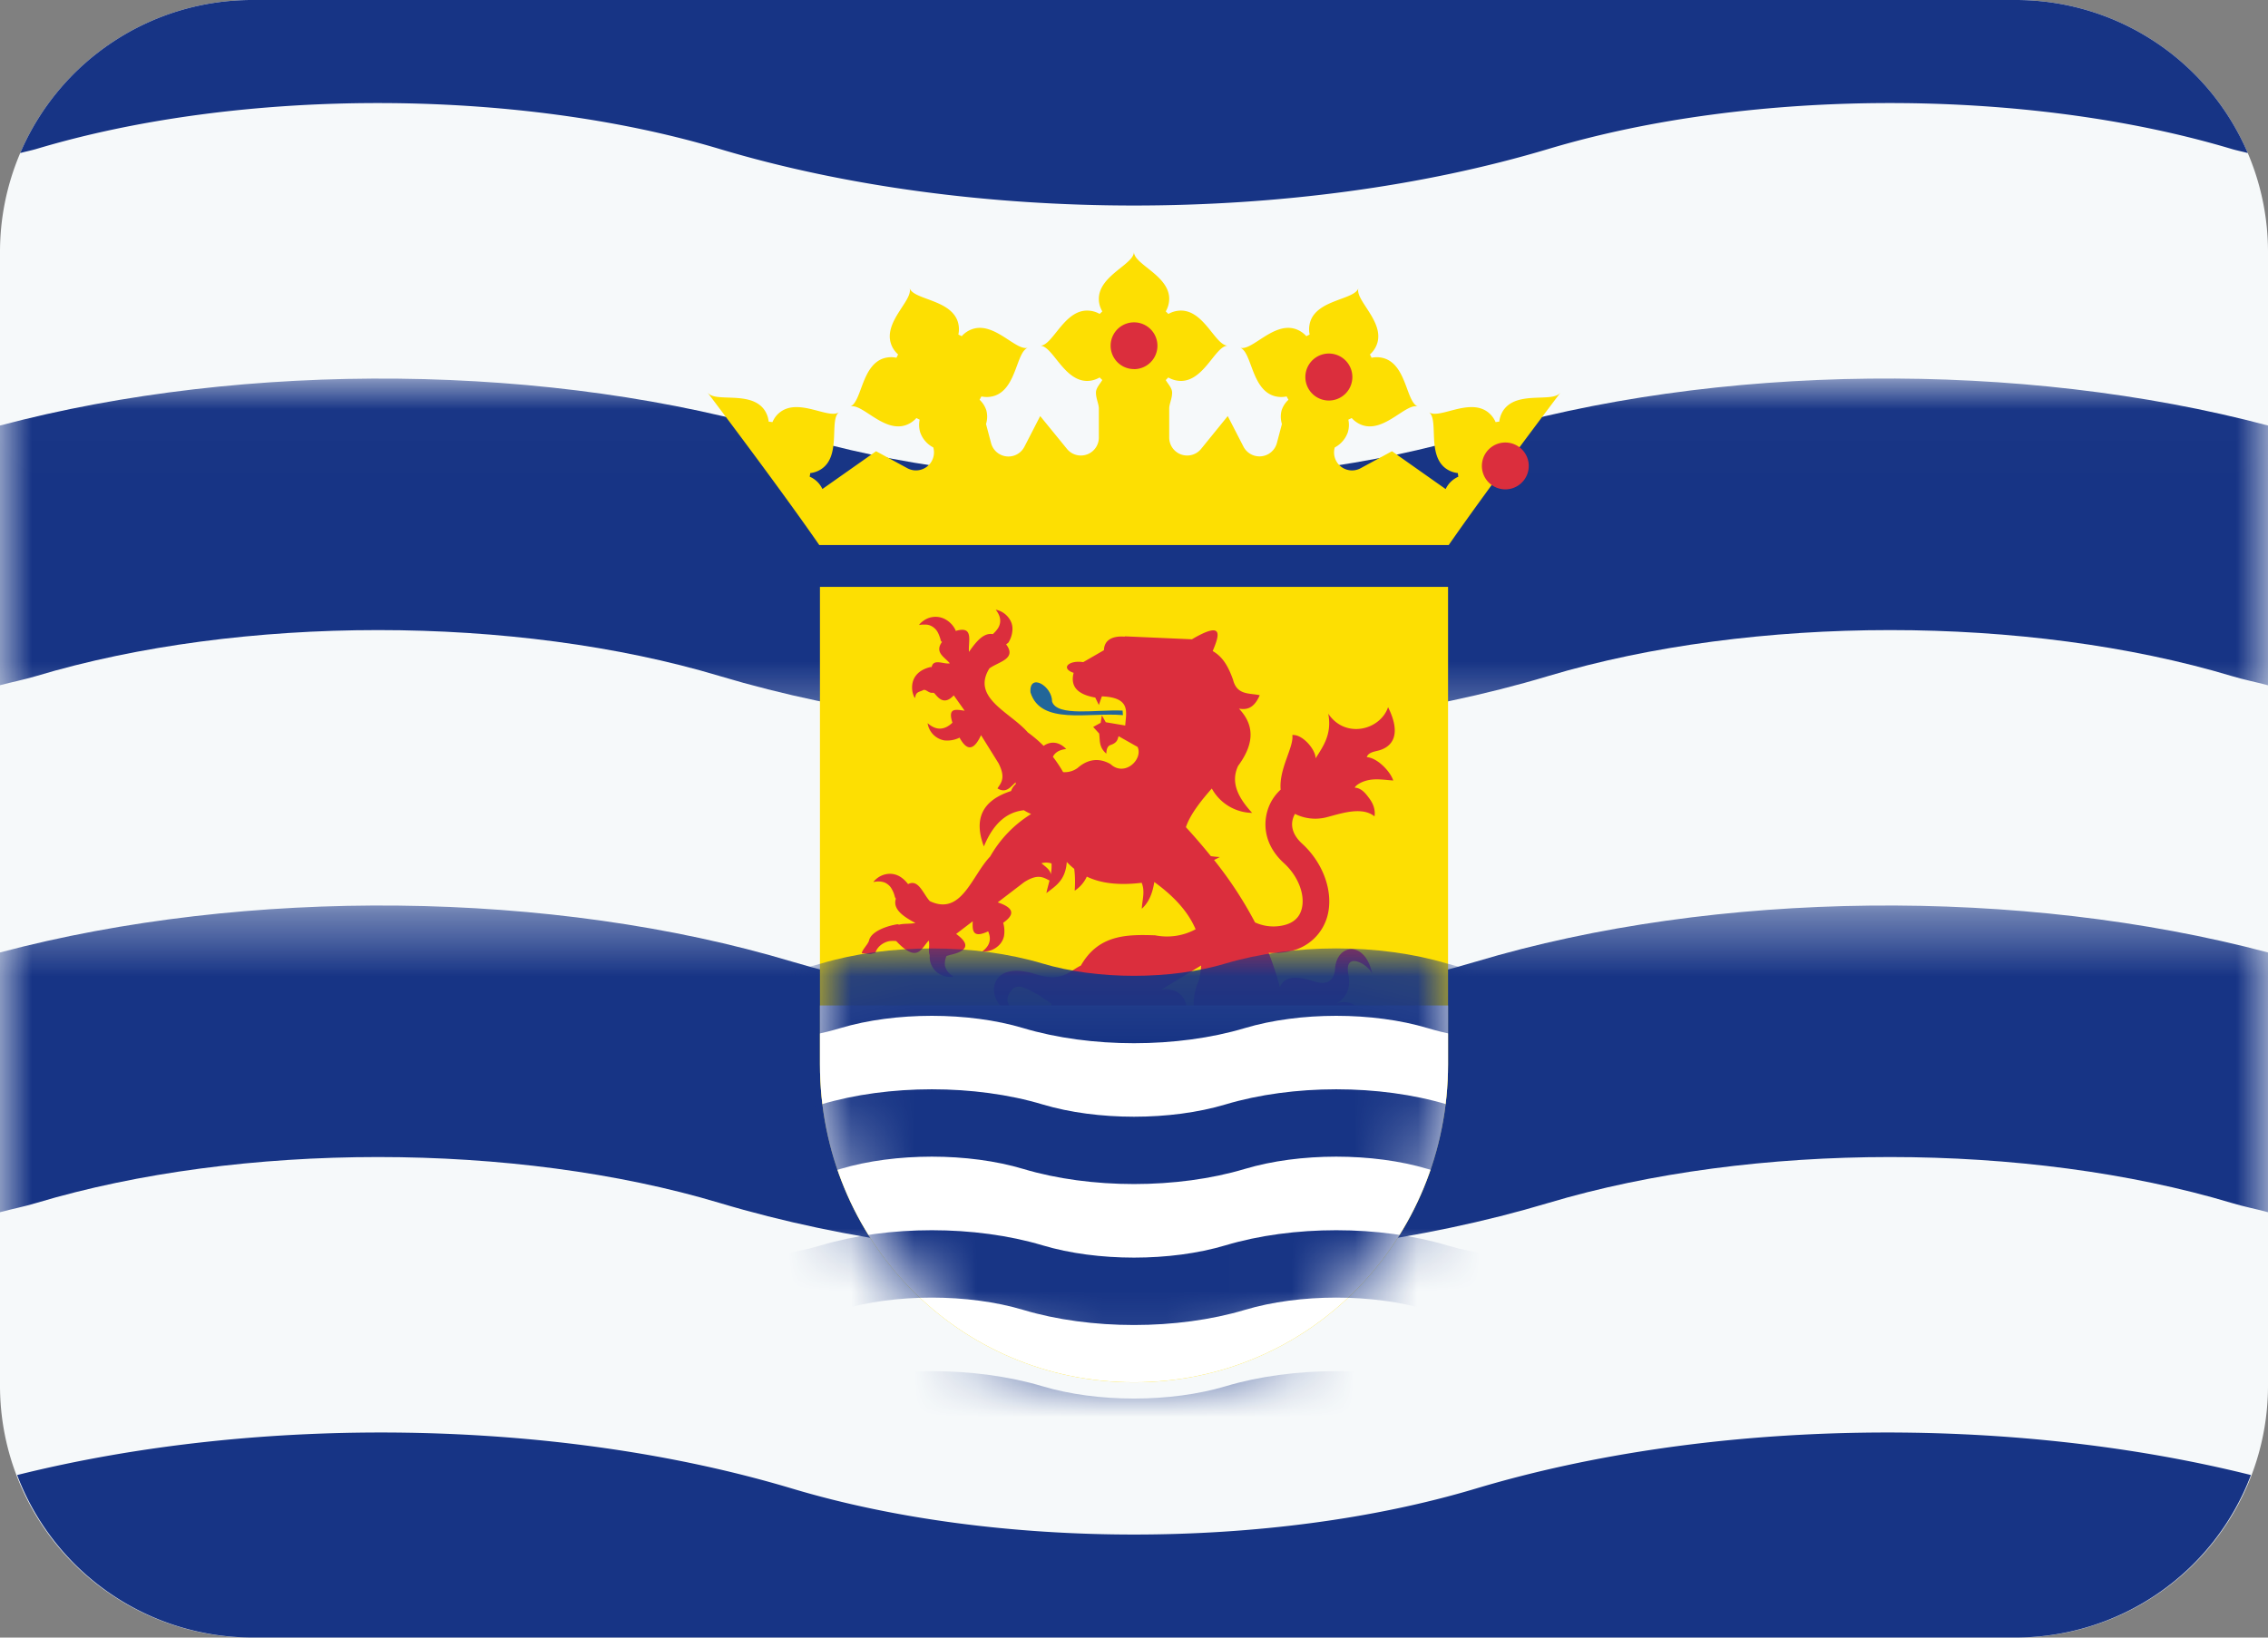 <svg width="36" height="26" viewBox="0 0 36 26" xmlns="http://www.w3.org/2000/svg" xmlns:xlink="http://www.w3.org/1999/xlink"><rect x="0" y="0" width="36" height="26" fill="#808080" stroke="none"/><title>NL-ZE</title><defs><path id="a" d="M0 .01v5.62h36V.01H0z"/><path id="c" d="M0 .376v5.62h36V.377H0z"/><path d="M.015.058v1.837C.015 4.685 2.21 6.946 5 6.946c2.79 0 4.985-2.261 4.985-5.051V.058H.015z" id="e"/></defs><g fill="none" fill-rule="evenodd"><path d="M32 26H4a4 4 0 0 1-4-4V4a4 4 0 0 1 4-4h28a4 4 0 0 1 4 4v18a4 4 0 0 1-4 4" fill="#F6F9FA"/><g transform="translate(0 6)"><mask id="b" fill="#fff"><use xlink:href="#a"/></mask><path d="M23.426.9c-3.244.974-7.605.974-10.852 0C8.766-.24 3.907-.28 0 .756v4.123c.19-.05.389-.09.574-.145 3.246-.973 7.607-.974 10.852 0 3.993 1.196 9.154 1.197 13.148 0 3.247-.973 7.606-.974 10.852 0 .185.056.384.095.574.146V.756C32.093-.281 27.235-.241 23.426.9" fill="#173485" mask="url(#b)"/></g><path d="M23.426 23.634c-3.246.973-7.607.973-10.852 0-3.721-1.115-8.443-1.178-12.302-.215A3.992 3.992 0 0 0 4 25.999h28a3.992 3.992 0 0 0 3.729-2.58c-3.86-.963-8.582-.9-12.303.215M.574 2.366c3.245-.973 7.606-.973 10.852 0 3.993 1.196 9.153 1.196 13.148 0 3.246-.973 7.605-.973 10.852 0 .081.024.17.041.253.064A4.001 4.001 0 0 0 32 0H4A4 4 0 0 0 .321 2.43c.083-.023.171-.04.253-.064" fill="#173485"/><g transform="translate(0 14)"><mask id="d" fill="#fff"><use xlink:href="#c"/></mask><path d="M23.426 1.268c-3.246.973-7.607.973-10.852 0C8.764.126 3.907.086 0 1.122v4.124c.19-.051.389-.09.574-.146 3.246-.973 7.607-.973 10.852 0 3.993 1.197 9.153 1.195 13.148 0 3.247-.973 7.606-.973 10.852 0 .185.056.384.095.574.146V1.122c-3.907-1.036-8.765-.996-12.574.146" fill="#173485" mask="url(#d)"/></g><path d="M22.985 9.318v7.577c0 2.79-2.195 5.052-4.985 5.052-2.79 0-4.985-2.262-4.985-5.052V9.318h9.97z" fill="#FDDF02"/><path d="M17.819 11.282c-.415-.019-1.035.101-1.119-.142.002-.252-.368-.464-.343-.146.164.524.919.312 1.467.36l-.005-.072z" fill="#269"/><path d="M16.68 13.884c-.01-.077-.086-.124-.149-.178a.277.277 0 0 1 .16.003.736.736 0 0 1-.012.175m5.052-1.5c.124-.024.26 0 .384.008-.047-.146-.254-.361-.42-.371.02-.07.11-.086.176-.102.247-.062.371-.271.162-.691-.125.365-.679.506-.95.103.066.336-.096.539-.2.709-.002-.146-.213-.386-.37-.37.028.189-.215.534-.185.867a.75.75 0 0 0-.162.213c-.126.253-.135.637.216.956.223.203.338.5.28.724-.035.137-.132.224-.286.26a.701.701 0 0 1-.455-.045 6.198 6.198 0 0 0-.65-.991l.092-.047c-.053-.002-.098-.008-.143-.014a9.52 9.52 0 0 0-.396-.46c.07-.215.272-.456.411-.614a.744.744 0 0 0 .64.387c-.213-.233-.35-.476-.222-.747.28-.378.241-.668.013-.908.12.02.236.002.33-.213-.163-.037-.362.004-.424-.247-.067-.185-.15-.357-.323-.454.111-.263.176-.484-.33-.187l-1.065-.047-.002.005c-.195-.015-.325.054-.329.215l-.329.19c-.225-.036-.367.096-.152.17-.053.204.045.34.343.392l.057.118.048-.137c.47.019.383.256.371.463l-.309-.052-.062-.11-.019.119-.119.066.095.104c.016.107-.009.214.114.32.001-.076.023-.121.062-.136.116-.038.114-.091.133-.141l.301.17c.091.198-.206.48-.429.273-.12-.07-.314-.123-.524.062a.347.347 0 0 1-.229.065 2.094 2.094 0 0 0-.162-.243c.027-.06.091-.111.211-.124-.123-.128-.258-.121-.359-.05a1.956 1.956 0 0 0-.25-.213c-.275-.32-.903-.547-.61-1.017.143-.106.441-.15.265-.382.014-.011.032-.02.04-.033a.421.421 0 0 0 .06-.191.272.272 0 0 0-.025-.14.341.341 0 0 0-.238-.186.17.17 0 0 0 .017.026c.064.094.07.185.015.272a.51.51 0 0 1-.08.09c-.143-.026-.262.113-.378.282-.018-.157.088-.424-.212-.332 0-.005 0-.011-.002-.014a.384.384 0 0 0-.192-.186.326.326 0 0 0-.32.04.263.263 0 0 0-.067.065.278.278 0 0 0 .023-.003c.012-.003.045-.004.074-.003a.194.194 0 0 1 .077.013.24.24 0 0 1 .126.115c.016.03.044.107.044.123 0 .006.01.015.02.025-.122.168.044.24.125.339-.097.019-.26-.082-.289.059h-.022c-.194.049-.296.17-.288.343a.34.34 0 0 0 .032.129c.006.01.012.019.013.018a.172.172 0 0 0 .007-.027c.018-.073.065-.067.121-.096.044-.023.08.042.142.042h.025c.033 0 .134.243.321.04l.173.244c-.136-.018-.274-.057-.194.19-.12.115-.242.122-.36.035-.019-.013-.034-.028-.034-.027a.325.325 0 0 0 .264.273.441.441 0 0 0 .238-.041l.004-.004c.104.19.215.237.342-.038l.277.445c.118.23.044.31-.016.4.134.084.206-.02.288-.096l.002.028a.244.244 0 0 0-.074.11c-.478.155-.589.462-.432.88.134-.324.33-.542.635-.575a.795.795 0 0 0 .115.06 1.89 1.89 0 0 0-.65.675c-.293.305-.455.948-.958.708-.107-.115-.179-.356-.345-.27-.088-.114-.19-.17-.307-.163a.338.338 0 0 0-.225.107l-.02.022.018-.002a.302.302 0 0 1 .16.01.246.246 0 0 1 .097.075.453.453 0 0 1 .063.137.1.1 0 0 0 .02.045c-.052.165.11.28.31.386-.076.017-.183.007-.258.026-.01 0-.02-.007-.03-.005-.17.026-.415.115-.447.255-.014.062-.115.152-.115.206v-.001l.141.013.074-.021c.032-.103.132-.168.222-.185a.566.566 0 0 1 .104-.002c.001.003.01.005.011.008.337.354.393.102.51-.014.02.067-.013.17.016.232a.315.315 0 0 0 .252.336.372.372 0 0 0 .12.006c.002-.001-.01-.012-.026-.024a.264.264 0 0 1-.105-.15.29.29 0 0 1 .026-.156l.058-.017c.274-.06.323-.167.094-.333l.263-.201c-.005.139-.009.279.245.16.05.113.031.212-.065.296l-.03.026.046-.003a.334.334 0 0 0 .2-.08.292.292 0 0 0 .1-.161.48.48 0 0 0-.012-.214c.17-.12.196-.23-.087-.324l.418-.32c.22-.141.307-.076.404-.027-.017.067-.036.134-.05.2.144-.112.304-.201.324-.495.037.039.076.076.118.109.016.116.015.232.008.347a.527.527 0 0 0 .192-.223c.212.102.492.144.871.098.058.14.007.275.002.412.116-.105.172-.254.198-.424.341.245.548.496.656.75a.957.957 0 0 1-.642.096c-.455-.016-.9-.01-1.179.48-.194.094-.3.273-.728.134-.956-.292-.726.797-.162.58-.152.046-.408-.11-.195-.34.11-.1.262.02.404.087l.216.147c-.14.592.453.562.707.547l-.417.52c-.259.19-.53.514-.755.32.113-.31-.048-.548-.222-.405a.437.437 0 0 0-.19-.116.34.34 0 0 0-.153.002.34.34 0 0 0-.205.156.4.4 0 0 0 .037-.01.288.288 0 0 1 .16.003.216.216 0 0 1 .086.055.34.34 0 0 1 .074.114c.02.042.024.048.04.057l-.038.079c-.097-.025-.155-.002-.18.059a.423.423 0 0 0-.226-.006.37.37 0 0 0-.119.06.342.342 0 0 0-.116.28l.003.022.012-.017a.287.287 0 0 1 .165-.12.332.332 0 0 1 .21.044l.021.01c-.063.33.16.2.345.135-.005.028-.028.055-.05.08l-.006.004a.444.444 0 0 0-.113.202.417.417 0 0 0 0 .117c.02.086.085.174.161.216.01.006.02.01.02.009a.126.126 0 0 0-.008-.03.295.295 0 0 1-.018-.117.157.157 0 0 1 .017-.07.289.289 0 0 1 .093-.103l.025.012c.494.223.391-.105.532-.207-.012.203.023.338.23.234.036.117.007.21-.099.287l-.029.02.014.003a.27.27 0 0 0 .055.002c.134-.006.212-.082.257-.195.021-.053-.012-.068-.012-.152v-.017c0-.045.12-.166.008-.315l.771-.427c-.058.259.184.354.32.2-.302.038-.197-.308-.044-.441.146.169.273.38.575.24-.41-.12-.352-.454-.167-.627.581-.493.408-1.001-.027-.941l.63-.382a1.469 1.469 0 0 1-.032.225c-.19.425-.039.743.216 1.027.117.17.143.347.027.534-.12.158-.122.51.337.467-.264-.084-.2-.38.054-.453.174-.083.248-.203.19-.374.348.135.541-.07.713-.321.025.156.137.312.27.468.28.609-.196.83-.473.534-.075-.241-.203-.29-.285-.24a.381.381 0 0 0-.132-.023.263.263 0 0 0-.153.034c-.08.042.046.12.023.21-.004.018.18.037.18.043v.01l-.177-.01c.017-.018-.036-.046-.012-.058.103-.05.174-.02.275.082.014.013-.002.017.014.019.011.002.01-.002.02-.003l.092.149c-.36-.072-.439-.03-.435.048-.175.095-.243.263-.162.435a.335.335 0 0 0 .032.054l.016.022.002-.013a.155.155 0 0 0 .003-.033c.001-.01.003-.031.007-.045.021-.09.087-.14.18-.167.186.366.4.168.62-.167-.142.19-.152.305-.068.364-.006.049.161.1.17.136.03.118-.578.212.422.237v.149c0 .004-.242.33-.234.33h-.012l-.045-.27c-.05-.055-.08-.226-.08-.285a.554.554 0 0 1 .034-.184c.328.026.337-.15.22-.368l.268-.068c.076.14.161.248.36.073.008.01.018.018.023.026a.22.22 0 0 1 .042.16.328.328 0 0 1-.05.123c-.019.026-.018.026.021.013a.338.338 0 0 0 .215-.221.362.362 0 0 0-.081-.322c-.006-.005-.016-.007-.023-.011-.032-.06-.106-.117-.158-.176.477-.386.198-.753-.04-1.121.207.05.368-.125.512-.387-.122.109-.24.158-.35.066-.16-.143-.297-.164-.418-.106.14-.086.24-.207.202-.454-.089-.422.346-.157.377-.014-.104-.557-.584-.495-.593-.066-.03.19-.152.234-.336.173-.239-.075-.452-.105-.539.094-.048-.19-.11-.37-.178-.546.104.007.215.003.335-.025a.777.777 0 0 0 .6-.567c.097-.374-.066-.834-.405-1.143-.144-.131-.208-.301-.112-.471a.72.72 0 0 0 .492.056c.218-.055.567-.183.77-.017 0 0 .033-.126-.075-.275-.059-.081-.127-.175-.237-.18.003-.026.088-.096.226-.122" fill="#DB2E3D"/><path d="M13.015 15.964v.931c0 2.79 2.195 5.051 4.985 5.051 2.79 0 4.985-2.262 4.985-5.05v-.932h-9.97z" fill="#FFF"/><g transform="translate(13 15)"><mask id="f" fill="#fff"><use xlink:href="#e"/></mask><path d="M.34 1.323c.868-.26 2.034-.26 2.902 0 1.068.32 2.448.32 3.517 0 .868-.26 2.034-.26 2.902 0 1.068.32 2.448.32 3.516 0L12.87.298c-.868.26-2.034.26-2.902 0-1.068-.32-2.448-.32-3.516 0-.87.26-2.035.26-2.903 0C2.48-.022 1.1-.022.033.298c-.868.26-2.034.26-2.902 0l-.307 1.025c.534.16 1.146.24 1.758.24.612 0 1.224-.08 1.758-.24m0 6.713c.868-.26 2.034-.26 2.902 0 1.068.32 2.448.319 3.517 0 .868-.26 2.034-.26 2.902 0 1.068.32 2.448.32 3.516 0L12.87 7.01c-.868.26-2.034.26-2.902 0-1.068-.32-2.448-.32-3.516 0-.87.26-2.035.26-2.903 0-1.068-.32-2.448-.32-3.516 0-.868.26-2.034.26-2.902 0l-.307 1.025c.534.16 1.146.24 1.758.24.612 0 1.224-.08 1.758-.24m0-4.476c.868-.26 2.034-.26 2.902 0 1.068.32 2.448.32 3.517 0 .868-.26 2.034-.26 2.902 0 1.068.32 2.448.32 3.516 0l-.307-1.024c-.868.26-2.034.26-2.902 0-1.068-.321-2.448-.32-3.516 0-.868.26-2.035.26-2.903 0-1.068-.321-2.448-.32-3.516 0-.868.26-2.034.26-2.902 0l-.307 1.025c.534.16 1.146.24 1.758.24.612 0 1.224-.08 1.758-.241m-1.758 2.478c-.612 0-1.224-.08-1.758-.24l.307-1.025c.868.26 2.034.26 2.902 0 1.068-.32 2.448-.32 3.516 0 .868.26 2.034.26 2.903 0 1.068-.32 2.448-.32 3.516 0 .868.26 2.034.26 2.902 0l.307 1.025c-1.068.32-2.448.32-3.516 0-.868-.26-2.034-.26-2.902 0-1.07.32-2.45.32-3.517 0-.868-.26-2.034-.26-2.902 0-.534.16-1.146.24-1.758.24" fill="#173485" mask="url(#f)"/></g><path d="M23.873 6.5a.409.409 0 0 0-.075.194 1.154 1.154 0 0 0-.058.008.404.404 0 0 0-.127-.162c-.3-.222-.772.122-.931.004.159.118-.034.67.265.892.06.044.125.067.193.075l.008.058a.398.398 0 0 0-.201.196l-.852-.601-.498.27a.285.285 0 0 1-.41-.33.435.435 0 0 0 .205-.235.392.392 0 0 0 .01-.206.868.868 0 0 0 .053-.026c.046.05.102.09.172.114.353.117.694-.36.882-.296-.188-.063-.178-.647-.532-.764a.403.403 0 0 0-.206-.011l-.026-.052a.403.403 0 0 0 .114-.172c.117-.354-.358-.695-.296-.882-.062.187-.647.178-.764.53a.407.407 0 0 0-.011.208.504.504 0 0 0-.052.026.403.403 0 0 0-.172-.114c-.353-.117-.694.358-.882.296.188.062.179.647.533.764a.4.4 0 0 0 .208.01c.008.018.019.036.029.053a.385.385 0 0 0-.11.172.395.395 0 0 0 .006.213l-.08.302a.286.286 0 0 1-.53.058l-.25-.486-.422.52a.285.285 0 0 1-.507-.18v-.46c0-.073.046-.156.046-.252 0-.075-.068-.14-.101-.2a.793.793 0 0 0 .04-.041.41.41 0 0 0 .2.055c.373 0 .547-.56.745-.56-.198 0-.372-.557-.744-.557a.41.41 0 0 0-.2.054.793.793 0 0 0-.041-.041.406.406 0 0 0 .055-.2c0-.371-.56-.546-.56-.744 0 .198-.557.373-.557.745 0 .074.02.139.055.199l-.042.04a.403.403 0 0 0-.2-.053c-.371 0-.546.558-.744.558.198 0 .373.559.745.559.074 0 .14-.022.199-.055.014.014.027.028.042.04-.034.06-.101.126-.101.2 0 .097.046.18.046.253v.46a.285.285 0 0 1-.507.18l-.424-.52-.25.486a.285.285 0 0 1-.53-.058l-.08-.302a.385.385 0 0 0 .006-.213.392.392 0 0 0-.108-.172l.029-.053a.4.4 0 0 0 .208-.01c.353-.117.344-.702.532-.764-.188.062-.528-.413-.881-.296a.397.397 0 0 0-.172.114c-.017-.01-.035-.018-.053-.026a.396.396 0 0 0-.01-.207c-.117-.353-.702-.344-.764-.531.062.187-.413.528-.296.882.023.07.063.126.114.172a.504.504 0 0 0-.026.052.407.407 0 0 0-.207.01c-.353.118-.344.702-.531.765.187-.063.528.413.882.296a.403.403 0 0 0 .172-.114.84.84 0 0 0 .052.026.403.403 0 0 0 .01.206.43.43 0 0 0 .206.235.286.286 0 0 1-.411.33l-.497-.27-.852.6a.395.395 0 0 0-.202-.196.54.54 0 0 0 .009-.057.392.392 0 0 0 .192-.075c.299-.221.107-.774.265-.892-.158.118-.631-.226-.93-.004-.06.044-.1.1-.127.162l-.06-.008a.397.397 0 0 0-.073-.193c-.222-.3-.775-.106-.892-.265l.005.01c.054.073 1.125 1.485 1.763 2.407h9.992c.637-.92 1.713-2.338 1.763-2.406a.11.11 0 0 1 .006-.011c-.118.159-.67-.034-.892.265" fill="#FDDF02"/><path d="M23.588 7.186a.372.372 0 1 1 .589.453.372.372 0 0 1-.589-.453m-2.61-.845a.373.373 0 1 1 .235-.708.373.373 0 0 1-.235.708M18 5.86a.371.371 0 1 1 0-.742.371.371 0 0 1 .001.743m-2.978.48" fill="#DB2E3D"/></g></svg>